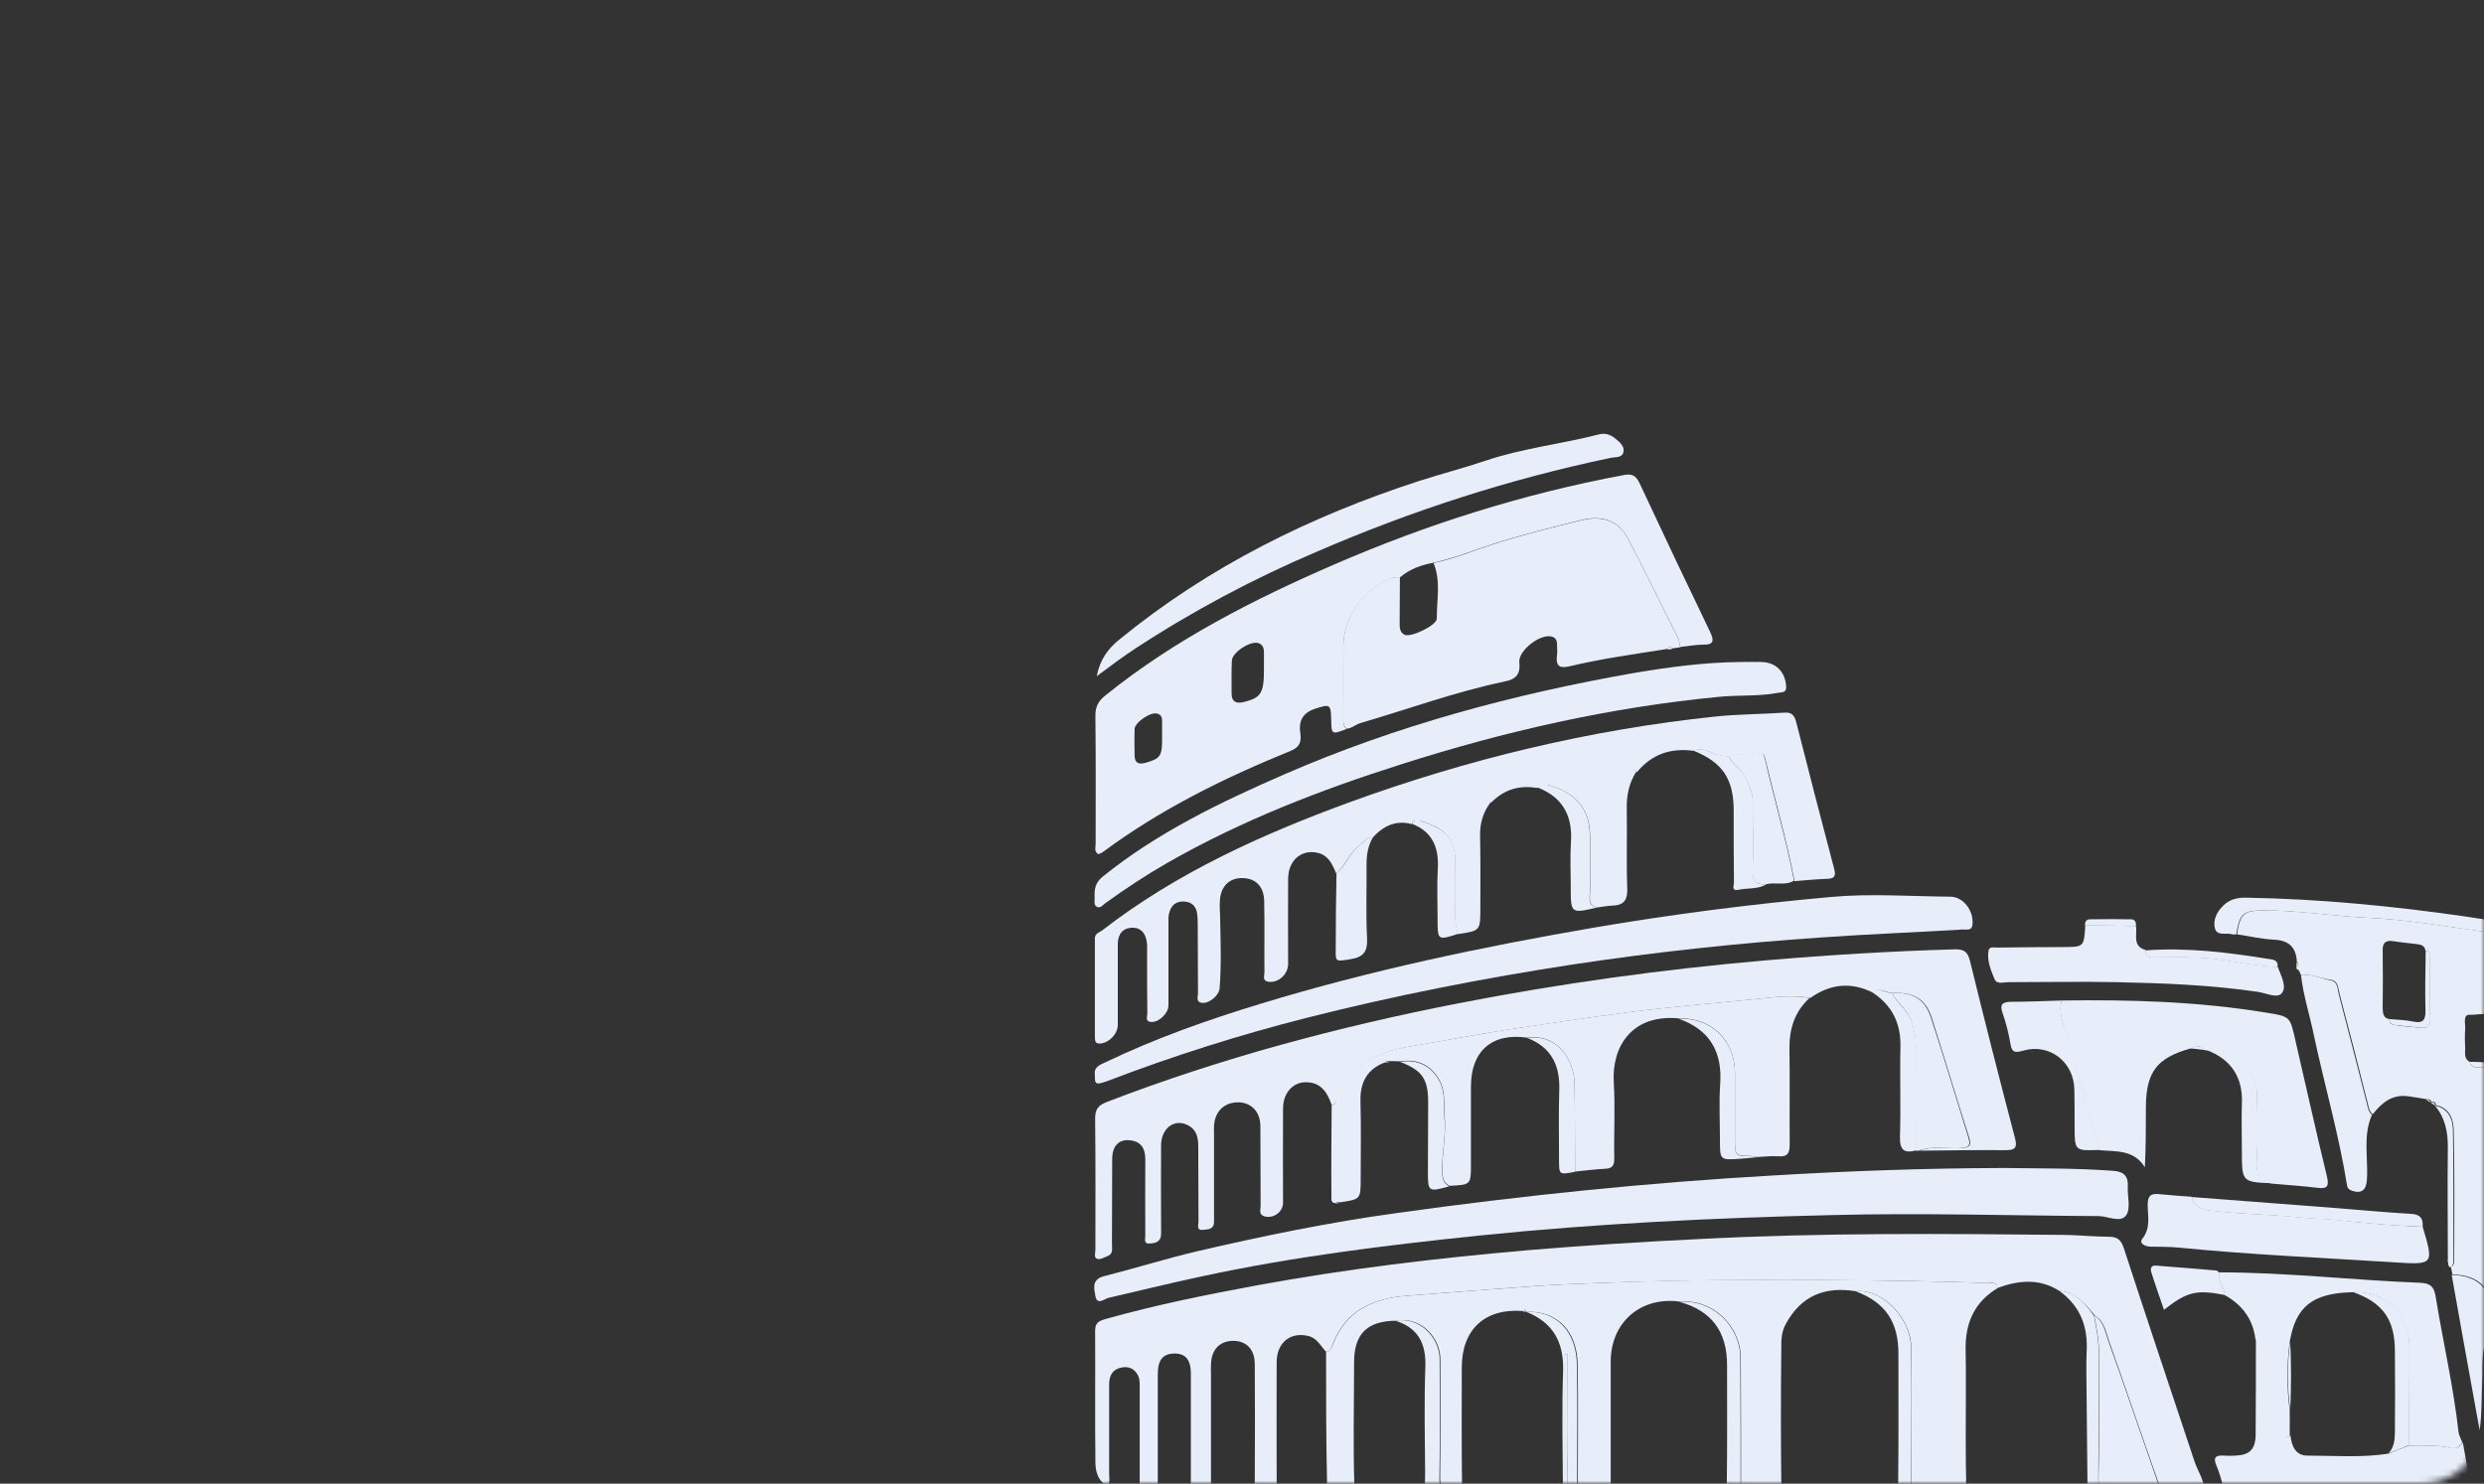 <svg width="395" height="236" viewBox="0 0 395 236" fill="none" xmlns="http://www.w3.org/2000/svg">
<rect x="0" y="0" width="395" height="236" fill="#333333" stroke="none"/>
<mask id="mask0_15_765" style="mask-type:alpha" maskUnits="userSpaceOnUse" x="0" y="0" width="395" height="236">
<rect width="395" height="236" rx="10" fill="white"/>
</mask>
<g mask="url(#mask0_15_765)">
<path d="M327.47 205.341C324.312 203.317 320.992 203.641 317.672 204.856C317.51 203.843 316.7 204.086 316.093 204.086C311.923 203.924 307.753 203.843 303.583 203.762C286.74 203.52 269.898 203.439 253.055 204.127C250.221 204.248 247.428 204.329 244.594 204.532C237.63 205.018 230.666 205.584 223.743 206.111C218.358 206.516 213.945 208.418 211.88 213.925C211.718 214.41 211.556 215.018 210.828 214.977C209.977 214.046 209.411 212.831 208.034 212.508C205.2 211.819 203.014 213.56 203.014 216.678C202.973 223.034 203.014 229.35 203.014 235.706C203.014 236.759 203.257 237.852 201.516 237.852C199.775 237.893 199.491 237.002 199.532 235.625C199.572 229.431 199.572 223.196 199.532 217.002C199.532 214.653 198.236 213.317 196.171 213.277C193.985 213.277 192.649 214.613 192.568 217.002C192.528 217.528 192.568 218.095 192.568 218.621C192.568 224.289 192.568 229.957 192.568 235.625C192.568 236.8 192.73 237.852 190.908 237.852C188.965 237.852 189.37 236.638 189.37 235.545C189.37 229.876 189.37 224.208 189.37 218.54C189.37 216.273 188.52 215.261 186.698 215.301C184.916 215.342 184.106 216.313 184.106 218.621C184.106 224.411 184.106 230.241 184.106 236.03C184.106 237.083 184.066 237.852 182.649 237.812C181.191 237.812 181.232 237.002 181.232 235.99C181.232 230.929 181.232 225.868 181.232 220.807C181.232 220.119 181.272 219.471 180.989 218.824C180.422 217.69 179.45 217.285 178.317 217.528C176.9 217.811 176.373 218.824 176.373 220.2C176.373 224.937 176.373 229.633 176.373 234.37C176.373 235.018 176.576 235.706 176.09 236.395C174.511 235.504 174.187 233.966 174.187 232.468C174.106 225.504 174.187 218.581 174.147 211.617C174.147 210.321 174.875 210.078 175.847 209.795C183.783 207.568 191.799 205.949 199.896 204.451C214.148 201.819 228.52 200.119 242.934 198.864C252.043 198.094 261.193 197.528 270.343 197.082C289.736 196.07 309.17 196.232 328.603 196.434C330.83 196.475 333.057 196.718 335.284 196.718C336.66 196.718 337.268 197.163 337.713 198.499C341.397 209.835 345.203 221.131 348.968 232.468C349.495 234.127 350.993 236.152 350.223 237.326C349.414 238.581 346.984 237.609 345.284 237.771C341.235 238.136 337.227 238.136 333.178 237.852C334.231 237.204 335.324 237.447 336.458 237.488C338.361 237.528 340.223 237.488 342.126 237.609C343.503 237.69 343.745 237.285 343.3 236.03C340.628 228.5 338.077 220.929 335.405 213.398C334.879 211.941 334.676 210.2 333.138 209.269C331.559 207.406 330.142 205.503 327.47 205.341Z" fill="#E7EEF9"/>
<path d="M365.892 155.057C365.811 154.976 365.77 154.895 365.77 154.774C365.811 154.531 365.73 154.369 365.487 154.288C365.325 154.207 365.082 154.126 365.203 153.842C365.568 153.559 365.568 153.276 365.244 152.992C365.122 150.684 363.989 149.591 361.641 149.47C359.657 149.389 357.673 148.903 355.729 148.62C356.215 145.3 356.823 144.814 360.183 144.814C365.689 144.814 371.155 145.745 376.621 145.988C382.856 146.271 389.01 147.365 395.164 148.215C400.913 149.025 406.621 150.28 412.37 151.251C414.03 151.535 415.771 152.263 417.472 151.211L417.634 151.251C417.553 151.98 417.431 152.709 417.431 153.438C417.391 157.446 417.391 161.494 417.35 165.503C414.192 165.341 414.192 165.341 414.192 168.62C414.192 168.903 414.152 169.146 414.192 169.43C414.273 170.321 413.909 171.333 415.285 171.697C416.541 172.021 417.634 172.345 418.362 170.887C418.848 169.794 418.686 168.661 418.443 167.527C418.443 167.244 418.484 166.96 418.484 166.717C418.929 166.96 419.213 167.365 419.253 167.851C419.577 171.171 417.431 173.843 416.905 176.92C416.905 177.001 416.702 177.082 416.581 177.163C416.055 177.203 415.528 177.244 415.002 177.244C414.8 177.041 414.678 177.122 414.597 177.325C412.492 178.337 411.642 180.037 411.682 182.386C411.763 187.001 411.682 191.657 411.682 196.272C411.682 201.171 411.682 201.171 416.581 201.698C417.634 202.062 417.796 202.831 417.836 203.884C417.877 207.244 417.067 210.726 419.537 213.682C420.022 214.249 419.82 215.099 419.82 215.828C419.82 223.075 419.86 230.362 419.86 237.609C418.97 238.298 418.524 238.014 418.524 236.962C418.524 235.261 418.524 233.601 418.524 231.901C418.524 226.314 418.565 220.726 418.524 215.099C418.484 212.67 417.188 210.807 415.043 210.2C413.14 209.674 411.439 210.2 410.103 211.698C409.212 212.71 408.969 213.925 408.969 215.261C409.01 222.143 409.01 229.026 408.969 235.909C408.969 236.84 409.293 238.176 407.512 237.65C407.026 237.124 406.905 236.557 406.945 235.828C407.35 228.743 407.39 221.698 406.824 214.613C406.662 212.427 405.083 210.888 403.018 210.605C402.896 210.524 402.816 210.483 402.694 210.402C402.573 210.321 402.451 210.281 402.289 210.2C400.346 209.755 398.564 210.119 396.823 211.01C396.662 210.362 396.297 209.714 396.297 209.066C396.297 204.815 394.111 202.831 389.981 202.71C389.9 202.305 389.819 201.941 389.738 201.536C390.265 201.293 390.265 200.807 390.265 200.321C390.265 193.479 390.346 186.596 390.184 179.754C390.143 177.972 389.495 176.191 387.309 175.786H387.35C387.35 175.3 387.026 175.219 386.621 175.26C386.54 174.895 386.256 174.815 385.933 174.855C384.92 174.693 383.908 174.491 382.896 174.369C380.386 174.045 378.726 175.422 377.309 177.244C376.742 176.798 376.661 176.11 376.499 175.462C375.042 169.632 373.544 163.762 372.005 157.972C371.803 157.203 371.843 156.11 370.75 155.867C369.05 155.664 367.552 154.895 365.892 155.057ZM404.597 176.313C404.556 175.624 404.071 175.746 403.625 175.746C399.293 174.531 395.852 176.555 395.771 180.564C395.649 186.556 395.771 192.548 395.73 198.54C395.73 199.633 396.135 200.119 397.269 200.119C398.726 200.119 400.224 200.281 401.682 200.362C403.099 201.171 404.678 200.605 406.176 200.766C407.471 200.928 407.957 200.24 407.917 198.945C407.876 192.71 407.917 186.434 407.876 180.199C407.836 178.458 406.297 176.717 404.597 176.313ZM392.734 168.903C393.018 170.199 394.192 169.632 394.88 169.794C397.674 170.523 398.16 169.956 397.836 167.082C397.714 166.15 397.795 165.219 397.795 164.247C397.795 163.681 397.957 162.992 397.147 162.79C396.257 160.604 394.232 161.494 392.775 161.413C391.56 161.332 392.087 162.871 392.006 163.762C391.925 164.774 391.965 165.786 392.006 166.798C392.006 167.527 391.803 168.418 392.734 168.903ZM404.88 163.6C405.69 165.057 407.148 164.814 408.322 164.612C409.455 164.409 409.091 163.195 409.091 162.385C409.131 160.766 409.131 159.146 409.091 157.567C409.091 156.96 409.415 156.15 408.362 155.948C407.633 154.328 406.054 155.057 404.84 154.733C403.787 154.45 403.423 155.057 403.423 156.069C403.463 158.053 403.463 160.077 403.423 162.061C403.463 163.073 403.949 163.478 404.88 163.6ZM379.981 162.102C379.819 162.911 380.507 162.992 380.953 163.073C382.248 163.276 383.584 163.357 384.92 163.478C386.054 163.6 386.459 163.154 386.418 162.021C386.337 158.863 386.418 155.745 386.378 152.587C386.378 152.061 386.661 151.292 385.69 151.211C385.568 150.32 384.839 150.239 384.192 150.158C382.977 149.996 381.803 149.915 380.588 149.713C379.374 149.51 378.847 149.956 378.888 151.211C378.928 154.288 378.928 157.405 378.888 160.482C378.928 161.251 379.009 161.98 379.981 162.102Z" fill="#E7EEF9"/>
<path d="M214.148 115.947C211.718 116.878 211.718 116.878 211.678 114.287C211.637 112.02 211.395 112.02 209.33 112.667C207.184 113.315 206.455 114.611 206.779 116.716C206.981 118.052 206.617 118.902 205.16 119.469C194.633 123.761 184.511 128.741 175.361 135.542C175.159 135.704 174.876 135.785 174.633 135.866C173.944 135.421 174.228 134.733 174.228 134.206C174.228 127.405 174.268 120.562 174.187 113.761C174.187 112.303 174.754 111.412 175.847 110.562C186.86 101.696 199.37 95.339 212.245 89.752C227.022 83.355 242.286 78.537 258.116 75.582C259.533 75.298 260.14 75.622 260.748 76.918C264.432 84.813 268.157 92.667 271.922 100.481C272.57 101.857 272.61 102.586 270.788 102.546C269.574 102.546 268.4 102.789 267.185 102.91C267.064 102.465 267.064 101.938 266.861 101.534C264.23 96.23 261.638 90.926 258.885 85.663C257.387 82.829 254.837 81.898 251.517 82.707C246.78 83.881 242.002 85.055 237.346 86.553C234.229 87.566 231.192 88.821 227.954 89.509C225.97 89.873 224.148 90.521 222.609 91.857C222.204 91.898 221.759 91.817 221.395 91.938C217.184 93.355 213.662 98.133 213.621 102.586C213.581 106.352 213.621 110.117 213.621 113.923C213.621 114.611 213.459 115.421 214.148 115.947ZM200.989 106.554C200.989 105.623 200.989 104.692 200.989 103.76C200.989 103.113 200.827 102.546 200.139 102.303C198.884 101.857 195.929 103.76 195.888 105.096C195.807 106.837 195.848 108.578 195.848 110.319C195.848 111.574 196.495 111.939 197.67 111.696C200.504 111.007 200.989 110.319 200.989 106.554ZM184.795 117.04C184.795 116.23 184.795 115.421 184.795 114.611C184.795 114.084 184.592 113.68 184.066 113.518C183.054 113.153 180.503 114.854 180.422 115.947C180.382 117.364 180.382 118.781 180.422 120.157C180.422 121.332 181.029 121.655 182.163 121.332C184.592 120.643 184.835 120.279 184.795 117.04Z" fill="#E7EEF9"/>
<path d="M211.759 175.786C211.111 173.802 210.059 172.183 207.751 172.142C205.605 172.102 204.026 173.843 204.026 176.313C203.986 181.292 204.026 186.313 204.026 191.293C204.026 192.791 202.488 193.884 201.07 193.479C200.099 193.195 200.463 192.386 200.463 191.819C200.423 187.568 200.463 183.317 200.423 179.066C200.382 176.758 198.884 175.3 196.779 175.341C194.633 175.381 193.176 176.839 193.054 179.066C193.014 179.47 193.054 179.875 193.054 180.28C193.054 184.531 193.054 188.782 193.054 193.034C193.054 193.519 193.054 193.965 193.054 194.451C192.973 195.625 192.001 195.544 191.273 195.625C190.22 195.746 190.584 194.815 190.584 194.329C190.544 190.361 190.584 186.353 190.544 182.386C190.544 181.049 190.341 179.794 189.046 179.066C186.9 177.811 184.673 179.349 184.633 182.143C184.592 186.475 184.633 190.766 184.633 195.098C184.633 195.625 184.673 196.191 184.592 196.718C184.349 197.73 183.378 197.77 182.649 197.811C181.88 197.811 182.123 197.001 182.123 196.556C182.082 192.507 182.123 188.459 182.123 184.41C182.123 182.709 181.475 181.535 179.613 181.373C177.912 181.211 176.859 182.305 176.859 184.329C176.819 188.863 176.859 193.357 176.819 197.892C176.819 198.58 177.062 199.43 176.131 199.795C175.604 199.997 174.957 200.402 174.471 200.24C173.904 200.078 174.187 199.309 174.187 198.783C174.187 191.819 174.228 184.896 174.147 177.932C174.147 176.434 174.633 175.827 175.969 175.3C194.147 168.296 212.852 163.316 231.921 159.592C248.116 156.434 264.473 154.166 280.91 152.749C290.829 151.899 300.789 151.292 310.789 151.008C312.247 150.968 312.895 151.332 313.259 152.83C315.567 162.264 317.956 171.657 320.425 181.049C320.79 182.507 320.506 182.952 318.968 182.952C314.393 182.912 309.818 182.993 305.243 183.033C307.389 182.224 309.615 182.75 311.802 182.628C313.016 182.547 313.583 182.345 313.138 180.968C311.113 174.612 309.21 168.256 307.186 161.899C306.214 158.903 304.312 157.81 300.992 157.932C299.979 158.053 298.927 156.879 297.915 157.932C294.392 156.15 291.072 156.474 287.874 158.741C285.161 158.255 282.449 158.579 279.777 158.863C272.772 159.592 265.768 160.118 258.764 161.049C252.367 161.899 246.011 162.83 239.654 163.802C234.553 164.571 229.492 165.584 224.391 166.434C219.047 167.324 214.634 169.47 212.69 174.976C212.447 175.341 212.245 175.705 211.759 175.786Z" fill="#E7EEF9"/>
<path d="M210.868 214.977C211.597 214.977 211.718 214.37 211.921 213.925C213.986 208.459 218.358 206.516 223.783 206.111C230.747 205.584 237.711 205.018 244.634 204.532C247.428 204.329 250.262 204.248 253.096 204.127C269.938 203.398 286.781 203.479 303.623 203.762C307.793 203.843 311.963 203.924 316.134 204.086C316.781 204.127 317.551 203.884 317.713 204.856C313.988 207.082 312.49 210.402 312.571 214.694C312.692 221.577 312.49 228.459 312.652 235.342C312.692 237.488 311.963 238.055 310.02 237.893C307.996 237.731 305.971 237.771 303.947 237.731C303.907 229.917 303.826 222.103 303.907 214.289C303.947 209.997 299.615 204.977 295.08 205.382C290.182 204.613 286.416 206.07 283.947 210.645C283.218 212.022 283.258 213.317 283.258 214.653C283.177 221.698 283.177 228.783 283.258 235.828C283.258 237.366 282.934 238.055 281.275 237.893C279.817 237.731 278.319 237.852 276.861 237.812C276.861 230.565 276.861 223.318 276.821 216.03C276.78 210.767 272.246 206.597 267.145 207.042C260.91 206.192 256.132 210.321 256.132 216.597C256.132 223.075 256.132 229.512 256.132 235.99C256.132 236.84 256.497 238.095 254.837 237.771C254.594 237.731 254.31 237.69 254.027 237.69C250.909 237.65 250.909 237.65 250.909 234.573C250.909 228.702 250.99 222.832 250.869 216.961C250.788 212.062 247.913 208.499 242.812 208.661L242.731 208.702C242.65 208.58 242.529 208.418 242.448 208.297C242.367 208.378 242.286 208.459 242.205 208.54C236.132 208.054 232.448 211.455 232.448 217.528C232.448 223.722 232.407 229.917 232.488 236.111C232.488 237.569 232.002 238.095 230.585 237.771C229.411 237.245 229.006 236.435 229.006 235.059C229.087 228.743 229.087 222.467 229.047 216.151C229.006 212.791 225.97 209.35 222.002 210.078C217.387 210.119 215.322 212.184 215.322 216.718C215.322 223.196 215.16 229.674 215.362 236.111C215.443 238.986 213.257 237.771 212.204 238.136C210.909 238.581 211.03 237.083 211.03 236.192C210.868 229.148 210.868 222.062 210.868 214.977Z" fill="#E7EEF9"/>
<path d="M224.512 131.089C221.961 130.401 219.978 131.372 218.277 133.235C217.346 133.154 216.901 133.923 216.253 134.409C214.593 135.583 214.026 137.648 212.488 138.943C211.88 137.567 211.354 136.19 209.734 135.704C207.103 134.976 204.876 136.717 204.836 139.753C204.795 144.288 204.836 148.782 204.836 153.316C204.836 155.016 203.216 156.434 201.637 156.15C200.706 155.988 201.07 155.178 201.07 154.693C201.03 150.927 201.111 147.122 201.03 143.356C200.989 141.008 199.694 139.713 197.588 139.672C195.524 139.632 194.147 140.927 193.985 143.194C193.904 144.207 194.026 145.219 194.026 146.231C194.107 149.875 194.228 153.518 193.945 157.162C193.864 158.377 192.204 159.713 191.07 159.511C190.139 159.349 190.503 158.539 190.503 158.013C190.463 154.49 190.503 151.008 190.463 147.486C190.463 146.798 190.463 146.15 190.382 145.462C190.26 144.247 189.613 143.478 188.317 143.397C186.94 143.316 186.171 144.085 185.888 145.34C185.766 145.907 185.807 146.555 185.807 147.162C185.807 151.413 185.807 155.664 185.807 159.915C185.807 161.251 184.147 162.749 182.932 162.547C182.082 162.426 182.446 161.697 182.446 161.251C182.406 158.013 182.406 154.774 182.406 151.535C182.406 151.008 182.446 150.441 182.365 149.915C182.204 148.539 181.515 147.567 180.058 147.567C178.519 147.607 177.79 148.579 177.75 150.077C177.75 152.709 177.75 155.34 177.75 157.972C177.75 159.672 177.75 161.332 177.75 163.033C177.75 164.49 176.292 165.948 174.875 165.988C174.187 166.029 174.106 165.543 174.106 165.057C174.106 159.794 174.106 154.531 174.106 149.267C174.106 148.498 174.754 148.336 175.24 148.012C187.062 138.862 200.504 132.789 214.39 127.688C233.338 120.765 252.812 116.068 272.894 113.963C276.497 113.599 280.181 113.599 283.785 113.356C284.878 113.275 285.323 113.761 285.607 114.773C287.59 122.587 289.615 130.441 291.68 138.255C291.963 139.308 291.72 139.753 290.586 139.793C288.845 139.834 287.105 140.036 285.364 140.158C284.109 133.599 282.246 127.202 280.708 120.724C280.546 120.036 280.343 119.55 279.372 119.793C277.955 120.117 276.416 119.874 275.04 120.4C274.189 120.279 273.38 120.238 272.529 119.874C271.598 119.469 270.465 118.902 269.29 119.429C265.687 118.943 262.651 119.955 260.302 122.83C259.655 122.06 258.845 122.384 258.076 122.506C254.027 123.275 249.978 124.085 245.93 124.894C245.363 124.854 244.917 125.056 244.432 125.34C241.598 124.854 239.168 125.583 237.144 127.647C236.942 127.526 236.658 127.283 236.496 127.324C232.852 128.214 229.209 129.145 225.727 130.603C225.16 130.441 224.674 130.482 224.512 131.089Z" fill="#E7EEF9"/>
<path d="M227.954 89.549C231.193 88.902 234.229 87.606 237.347 86.594C242.002 85.096 246.739 83.922 251.517 82.748C254.837 81.938 257.428 82.869 258.885 85.703C261.639 90.926 264.23 96.27 266.861 101.574C267.064 101.979 267.064 102.465 267.185 102.951C266.821 103.032 266.456 103.072 266.052 103.113C265.687 102.87 265.363 102.87 265.08 103.234C259.898 104.044 254.675 104.773 249.573 105.987C247.873 106.392 247.387 105.825 247.59 104.246C247.671 103.639 247.59 103.032 247.59 102.424C247.59 101.817 247.306 101.372 246.699 101.25C244.877 100.805 241.436 103.477 241.598 105.339C241.8 107.283 241.071 108.052 239.209 108.416C231.435 110.036 223.945 112.789 216.334 115.016C215.605 115.218 214.957 115.866 214.148 115.906C213.459 115.34 213.621 114.57 213.621 113.842C213.621 110.076 213.621 106.311 213.621 102.505C213.662 98.052 217.184 93.274 221.395 91.898C221.759 91.776 222.204 91.857 222.609 91.817C222.609 94.246 222.569 96.635 222.569 99.064C222.569 99.833 222.569 100.562 223.338 100.967C224.31 101.453 228.52 99.469 228.48 98.376C228.439 95.501 229.168 92.465 227.954 89.549Z" fill="#E7EEF9"/>
<path d="M318.684 185.786C323.624 185.867 329.818 185.786 336.012 186.232C337.753 186.353 338.442 187.082 338.361 188.742C338.28 190.28 338.847 192.224 338.118 193.276C337.268 194.572 335.243 193.479 333.786 193.438C319.615 193.357 305.445 192.912 291.315 193.276C272.651 193.722 253.986 194.612 235.403 196.515C220.544 198.054 205.686 199.876 191.07 203.034C186.131 204.086 181.232 205.301 176.292 206.435C175.604 206.597 174.471 207.69 174.187 206.151C173.985 204.977 173.539 203.52 175.564 202.993C180.544 201.738 185.402 200.2 190.382 199.026C200.868 196.596 211.435 194.41 222.123 192.953C242.083 190.159 262.124 188.094 282.246 186.96C293.947 186.272 305.688 185.827 318.684 185.786Z" fill="#E7EEF9"/>
<path d="M211.759 175.786C212.245 175.746 212.447 175.381 212.569 174.976C214.512 169.47 218.925 167.324 224.269 166.434C229.371 165.584 234.431 164.612 239.533 163.802C245.889 162.83 252.246 161.899 258.643 161.049C265.647 160.118 272.651 159.592 279.655 158.863C282.327 158.579 285.04 158.255 287.752 158.741C285.364 160.928 284.514 163.681 284.554 166.879C284.635 171.94 284.554 176.96 284.594 182.021C284.594 183.357 284.311 184.045 282.813 183.924C281.679 183.843 280.546 184.005 279.412 184.045C279.088 184.005 278.764 183.924 278.44 183.884C275.89 183.843 275.89 183.843 275.89 181.171C275.89 177.649 275.89 174.167 275.89 170.644C275.849 165.381 272.125 161.818 266.861 161.98C259.412 161.332 256.294 166.555 256.618 172.142C256.861 176.151 256.618 180.24 256.699 184.248C256.699 185.301 256.456 185.867 255.282 185.908C253.663 185.989 252.084 186.191 250.464 186.353C250.424 181.697 250.464 177.082 250.383 172.426C250.343 168.62 247.671 164.369 242.853 165.057C237.266 164.247 233.905 167.163 233.905 172.831C233.905 176.96 233.905 181.049 233.905 185.179C233.905 188.459 233.905 188.459 230.504 188.62C229.654 188.175 229.411 187.527 229.371 186.556C229.249 183.6 229.978 180.685 229.735 177.73C229.573 175.746 229.897 173.64 228.925 171.859C227.63 169.47 225.484 168.377 222.69 168.822C222.204 168.822 221.719 168.782 221.233 168.782C220.909 168.741 220.545 168.701 220.261 168.984C217.427 170.037 216.293 172.102 216.334 175.098C216.455 179.187 216.374 183.317 216.374 187.406C216.374 190.766 216.374 190.766 213.054 191.252C212.812 191.09 212.609 191.171 212.447 191.374C211.597 191.414 211.718 190.766 211.718 190.24C211.678 185.462 211.718 180.604 211.759 175.786Z" fill="#E7EEF9"/>
<path d="M174.106 170.968C173.904 169.713 174.957 169.349 175.847 168.944C183.783 165.138 192.042 162.223 200.423 159.672C217.791 154.369 235.525 150.644 253.379 147.567C265.93 145.421 278.562 143.802 291.275 142.668C297.51 142.101 303.826 142.587 310.101 142.628C312.206 142.628 313.866 144.854 313.664 147C313.583 148.134 312.733 147.81 312.166 147.85C304.716 148.296 297.226 148.579 289.777 149.105C276.538 149.996 263.339 151.413 250.221 153.397C235.889 155.583 221.678 158.377 207.629 161.94C196.981 164.652 186.495 167.972 176.252 171.899C174.228 172.628 174.066 172.547 174.106 170.968Z" fill="#E7EEF9"/>
<path d="M327.834 159.146C338.766 158.984 349.657 159.308 360.467 161.09C364.191 161.697 364.151 161.697 365.001 165.462C366.661 172.669 368.28 179.916 370.021 187.122C370.345 188.539 370.224 189.147 368.604 188.944C366.256 188.661 363.908 188.499 361.56 188.297C359.049 188.094 358.726 186.556 358.847 184.369C359.009 180.928 358.928 177.487 358.888 174.086C358.847 169.916 355.001 166.596 350.79 167.082H350.709C349.98 166.11 349.13 166.474 348.24 166.798C342.976 168.296 341.276 170.523 341.235 176.029C341.235 179.187 341.235 182.305 341.073 185.665C339.292 182.831 336.498 183.195 333.867 182.952C332.247 177.203 330.506 171.495 328.968 165.745C328.442 163.559 327.186 161.535 327.834 159.146Z" fill="#E7EEF9"/>
<path d="M276.902 105.299C277.995 105.299 279.048 105.258 280.141 105.299C282.449 105.38 283.866 106.878 284.028 109.145C284.108 110.238 283.42 110.076 282.772 110.198C279.655 110.805 276.457 110.522 273.299 110.846C256.051 112.505 239.29 116.311 222.812 121.574C209.937 125.664 197.386 130.522 185.645 137.243C182.244 139.186 179.005 141.332 175.807 143.64C175.402 143.923 174.997 144.53 174.43 144.247C173.863 143.964 174.106 143.275 174.066 142.749C174.025 141.494 174.106 140.441 175.361 139.429C184.106 132.384 194.066 127.607 204.269 123.153C222.042 115.421 240.585 110.441 259.655 107.08C265.363 106.109 271.112 105.339 276.902 105.299Z" fill="#E7EEF9"/>
<path d="M174.39 107.566C174.916 104.934 176.171 103.194 178.033 101.696C192.204 90.116 208.317 82.141 225.646 76.513C229.168 75.379 232.771 74.448 236.253 73.274C242.124 71.29 248.278 70.642 254.229 69.104C255.282 68.82 256.092 69.144 256.861 69.751C257.549 70.318 258.359 70.966 258.157 71.897C257.954 72.869 256.861 72.667 256.132 72.829C240.059 76.189 224.512 81.209 209.451 87.728C199.289 92.06 189.613 97.201 180.422 103.234C178.438 104.53 176.535 105.987 174.39 107.566Z" fill="#E7EEF9"/>
<path d="M358.644 212.953C358.24 209.754 356.499 207.528 353.746 205.989C353.746 204.734 352.571 203.722 352.895 202.386C363.584 202.386 374.232 203.641 384.88 204.046C386.499 204.127 387.066 204.694 387.309 206.232C388.483 213.439 390.143 220.524 390.953 227.812C391.034 228.378 391.358 228.905 391.56 229.472C391.115 230.16 390.467 230.565 389.657 230.322C387.471 229.714 385.244 230.2 383.017 229.917C383.058 224.573 383.139 219.269 383.098 213.925C383.058 208.864 379.131 205.26 374.07 205.544C367.714 205.706 365.082 207.811 364.11 213.398C363.624 217.042 363.624 220.686 364.11 224.37C364.11 225.706 364.11 227.042 364.11 228.378C363.827 228.54 363.462 228.702 363.3 228.257C361.762 223.52 358.28 219.35 358.887 213.925C358.968 213.601 358.766 213.277 358.644 212.953Z" fill="#E7EEF9"/>
<path d="M383.099 229.917C385.285 230.2 387.552 229.714 389.738 230.322C390.548 230.524 391.155 230.119 391.641 229.471C392.046 231.658 392.37 233.844 392.896 235.99C393.261 237.528 392.694 237.812 391.317 237.812C379.414 237.771 367.471 237.771 355.568 237.812C354.475 237.812 353.786 237.528 353.503 236.395C353.219 235.302 352.896 234.168 352.45 233.115C351.843 231.739 352.45 231.455 353.665 231.536C354.272 231.577 354.879 231.577 355.487 231.536C357.713 231.455 358.645 230.524 358.685 228.297C358.726 223.196 358.726 218.054 358.726 212.953C358.847 213.277 359.049 213.56 359.009 213.884C358.402 219.309 361.924 223.439 363.422 228.216C363.584 228.702 363.908 228.5 364.232 228.338C364.394 229.998 365.042 231.536 366.904 231.536C371.236 231.536 375.568 231.901 379.86 231.212C380.912 230.767 382.005 230.322 383.099 229.917Z" fill="#E7EEF9"/>
<path d="M385.244 195.139C387.026 201.05 387.026 201.212 380.993 200.807C369.535 200.078 358.037 199.592 346.58 198.459C345.041 198.297 343.503 198.337 341.924 198.297C341.073 198.256 340.102 197.77 340.668 197.042C342.045 195.301 341.519 193.438 341.519 191.616C341.519 190.078 342.166 189.795 343.462 189.957C345.122 190.118 346.822 190.24 348.482 190.361C349.09 192.548 351.155 192.507 352.733 192.669C356.944 193.155 361.195 193.155 365.365 193.6C367.43 193.843 369.535 193.803 371.6 194.046C376.135 194.572 380.669 194.936 385.244 195.139Z" fill="#E7EEF9"/>
<path d="M339.656 147.284C339.899 148.66 339.009 150.522 341.235 151.13C341.073 152.466 342.005 152.263 342.814 152.263C346.458 152.304 350.061 152.101 353.665 152.709C356.499 153.195 359.333 153.64 362.207 153.802C362.693 155.178 363.705 156.879 362.855 157.972C362.167 158.863 360.345 157.972 359.049 157.77C351.64 156.676 344.191 156.393 336.701 156.231C330.911 156.11 325.122 156.231 319.332 156.231C318.563 156.231 317.51 156.636 317.146 155.705C316.579 154.288 315.931 152.79 316.215 151.211C316.336 150.442 317.227 150.765 317.794 150.725C321.154 150.684 324.514 150.644 327.915 150.644C331.397 150.644 331.397 150.644 331.599 147.162C334.272 147.243 336.944 147.243 339.656 147.284Z" fill="#E7EEF9"/>
<path d="M365.892 155.057C367.552 154.895 369.05 155.624 370.629 155.948C371.762 156.15 371.681 157.243 371.884 158.053C373.422 163.883 374.88 169.713 376.378 175.543C376.54 176.191 376.621 176.879 377.187 177.325C375.689 180.685 376.621 184.248 376.378 187.689C376.256 189.349 375.487 189.916 373.948 189.39C373.544 189.228 373.26 188.985 373.22 188.539C371.924 180.442 369.616 172.547 367.916 164.531C367.268 161.373 366.256 158.296 365.892 155.057Z" fill="#E7EEF9"/>
<path d="M245.849 124.773C249.897 123.963 253.946 123.153 257.995 122.384C258.764 122.222 259.574 121.939 260.221 122.708C259.047 124.53 258.642 126.514 258.683 128.66C258.764 132.911 258.602 137.162 258.764 141.372C258.804 143.154 258.238 143.964 256.497 144.045C255.687 144.085 254.877 144.207 254.108 144.328C253.096 144.247 252.772 143.68 252.812 142.709C252.893 141.251 252.853 139.753 252.853 138.255C252.853 136.514 252.853 134.773 252.853 133.032C252.853 128.295 250.181 125.866 245.849 124.773Z" fill="#E7EEF9"/>
<path d="M417.35 151.211C415.65 152.304 413.909 151.535 412.249 151.251C406.5 150.28 400.832 149.024 395.042 148.215C388.888 147.365 382.734 146.271 376.499 145.988C370.993 145.745 365.568 144.814 360.062 144.814C356.701 144.814 356.134 145.3 355.608 148.62C355.406 148.62 355.163 148.701 355.001 148.62C354.069 148.296 352.531 148.984 352.207 147.648C351.883 146.312 352.531 145.016 353.584 144.004C354.636 142.992 355.891 142.749 357.308 142.79C368.969 142.992 380.548 144.126 392.086 145.786C399.941 146.919 407.714 148.539 415.407 150.482C416.136 150.725 416.743 151.008 417.35 151.211Z" fill="#E7EEF9"/>
<path d="M300.87 157.932C304.19 157.81 306.093 158.903 307.065 161.899C309.129 168.215 311.032 174.612 313.016 180.969C313.461 182.345 312.895 182.547 311.68 182.628C309.494 182.75 307.267 182.224 305.121 183.033C304.959 183.033 304.797 183.033 304.635 183.033C304.635 177.406 304.595 171.738 304.635 166.11C304.635 165.017 304.352 164.005 304.109 162.952C303.664 160.847 301.761 159.753 300.87 157.932Z" fill="#E7EEF9"/>
<path d="M327.834 159.146C327.227 161.535 328.482 163.559 329.049 165.705C330.587 171.454 332.288 177.203 333.948 182.912C329.899 183.074 329.899 183.074 329.899 179.147C329.899 177.203 329.899 175.219 329.858 173.276C329.777 168.903 325.891 165.907 321.721 167.122C320.466 167.486 319.899 167.446 319.696 166.029C319.413 164.369 319.008 162.749 318.441 161.13C317.955 159.713 318.441 159.389 319.777 159.349C322.449 159.349 325.122 159.227 327.834 159.146Z" fill="#E7EEF9"/>
<path d="M225.686 130.482C229.168 128.984 232.812 128.093 236.456 127.202C236.618 127.162 236.901 127.405 237.104 127.526C235.808 129.186 235.282 131.048 235.363 133.154C235.444 136.919 235.403 140.684 235.403 144.449C235.403 148.053 235.403 148.053 231.84 148.579C231.597 147.729 231.395 146.919 231.395 146.028C231.435 142.992 231.395 139.955 231.395 136.919C231.395 136.109 231.314 135.34 231.031 134.571C230.14 131.939 227.873 131.251 225.686 130.482Z" fill="#E7EEF9"/>
<path d="M274.958 120.319C276.376 119.793 277.874 120.036 279.291 119.712C280.303 119.469 280.465 119.955 280.627 120.643C282.125 127.121 284.028 133.518 285.283 140.077C283.906 140.927 282.327 140.279 280.87 140.644C279.129 140.765 278.602 140.036 278.683 138.296C278.845 134.814 278.683 131.332 278.724 127.809C278.764 126.028 278.035 124.53 277.185 123.113C276.618 122.06 275.404 121.494 274.958 120.319Z" fill="#E7EEF9"/>
<path d="M212.528 138.903C214.067 137.648 214.633 135.542 216.293 134.368C216.941 133.923 217.346 133.113 218.318 133.194C217.548 134.49 217.306 135.947 217.306 137.445C217.346 141.332 217.184 145.259 217.386 149.146C217.508 151.332 216.86 152.263 214.674 152.587C212.366 152.952 212.366 153.073 212.407 150.765C212.407 146.838 212.447 142.87 212.528 138.903Z" fill="#E7EEF9"/>
<path d="M389.86 202.791C393.99 202.912 396.176 204.896 396.176 209.147C396.176 209.795 396.5 210.443 396.702 211.091C394.273 213.601 394.88 216.84 394.718 219.836C394.597 222.386 394.678 224.937 394.313 227.528C392.815 219.269 391.317 211.05 389.86 202.791Z" fill="#E7EEF9"/>
<path d="M385.244 195.139C380.669 194.977 376.135 194.572 371.6 194.086C369.536 193.843 367.471 193.884 365.365 193.641C361.155 193.195 356.904 193.155 352.734 192.71C351.155 192.548 349.09 192.588 348.482 190.402C355.932 190.969 363.382 191.536 370.791 192.102C374.961 192.426 379.09 192.831 383.26 193.074C384.759 193.114 385.366 193.722 385.244 195.139Z" fill="#E7EEF9"/>
<path d="M274.959 120.319C275.404 121.494 276.619 122.06 277.226 123.113C278.076 124.53 278.764 126.069 278.764 127.809C278.724 131.291 278.845 134.814 278.724 138.295C278.643 140.036 279.169 140.806 280.91 140.644C279.534 141.494 277.955 141.211 276.457 141.534C275.283 141.777 275.728 140.846 275.728 140.441C275.687 136.595 275.687 132.749 275.687 128.943C275.687 123.882 273.906 121.251 269.25 119.388C270.424 118.862 271.558 119.429 272.489 119.834C273.299 120.157 274.108 120.198 274.959 120.319Z" fill="#E7EEF9"/>
<path d="M221.881 210.078C225.808 209.39 228.885 212.791 228.925 216.151C228.966 222.467 229.006 228.743 228.885 235.059C228.844 236.435 229.29 237.245 230.464 237.771C225.767 238.055 226.658 238.257 226.618 234.127C226.577 228.54 226.456 222.994 226.658 217.406C226.78 213.722 225.524 211.212 221.881 210.078Z" fill="#E7EEF9"/>
<path d="M327.47 205.341C330.142 205.463 331.559 207.366 332.976 209.269C333.381 211.374 333.786 213.439 333.745 215.625C333.624 222.022 333.786 228.419 333.664 234.856C333.624 237.002 334.271 237.812 336.336 237.569C335.243 237.528 334.11 237.285 333.057 237.933C332.773 237.933 332.49 237.933 332.207 237.893L332.126 237.771L331.964 237.852C331.923 232.468 331.842 227.083 331.802 221.698C331.802 219.552 331.721 217.366 331.802 215.22C332.085 211.091 330.83 207.771 327.47 205.341Z" fill="#E7EEF9"/>
<path d="M295.04 205.382C299.575 204.977 303.907 209.997 303.866 214.289C303.785 222.103 303.907 229.917 303.907 237.731C302.328 238.176 301.801 237.609 301.842 235.909C301.923 229.067 301.882 222.184 301.882 215.342C301.882 210.2 299.777 207.163 295.04 205.382Z" fill="#E7EEF9"/>
<path d="M245.849 124.773C250.14 125.866 252.853 128.295 252.812 133.032C252.812 134.773 252.812 136.514 252.812 138.255C252.812 139.753 252.853 141.211 252.772 142.709C252.731 143.68 253.055 144.247 254.067 144.328C249.776 145.34 249.776 145.34 249.776 141.049C249.776 138.619 249.654 136.231 249.816 133.801C250.059 129.591 248.359 126.716 244.391 125.218C244.836 124.935 245.322 124.732 245.849 124.773Z" fill="#E7EEF9"/>
<path d="M267.064 207.082C272.206 206.637 276.74 210.807 276.74 216.07C276.781 223.318 276.781 230.565 276.781 237.852C275.08 238.338 274.554 237.65 274.594 235.949C274.675 229.674 274.635 223.399 274.635 217.123C274.635 211.779 272.125 208.459 267.064 207.082Z" fill="#E7EEF9"/>
<path d="M242.691 208.661C247.792 208.499 250.667 212.103 250.748 216.961C250.869 222.832 250.788 228.702 250.788 234.573C250.788 237.609 250.788 237.609 253.905 237.69C254.189 237.69 254.432 237.771 254.715 237.771C253.015 237.933 251.314 238.055 249.573 237.771C250.059 236.84 249.209 236.152 249.209 235.221C249.371 229.917 249.29 224.573 249.29 219.269C249.29 218.014 249.29 216.718 249.29 215.463C249.128 215.463 249.007 215.463 248.845 215.463C248.845 222.872 248.845 230.241 248.845 237.65C248.197 237.124 248.521 236.395 248.521 235.787C248.48 229.876 248.359 223.925 248.561 218.014C248.683 213.439 246.942 210.362 242.691 208.661Z" fill="#E7EEF9"/>
<path d="M300.87 157.932C301.72 159.753 303.623 160.847 304.149 162.911C304.392 163.964 304.676 164.976 304.676 166.069C304.635 171.697 304.676 177.365 304.676 182.993C302.813 183.479 302.085 182.952 302.125 180.847C302.287 176.11 302.085 171.333 302.206 166.555C302.287 162.79 300.91 159.956 297.793 157.891C298.846 156.879 299.858 158.053 300.87 157.932Z" fill="#E7EEF9"/>
<path d="M266.861 162.021C272.125 161.859 275.849 165.422 275.89 170.685C275.93 174.207 275.89 177.689 275.89 181.211C275.89 183.884 275.89 183.884 278.441 183.924C278.764 183.924 279.088 184.005 279.412 184.086C278.481 184.167 277.55 184.248 276.619 184.329C273.501 184.531 273.501 184.531 273.501 181.292C273.501 178.337 273.339 175.341 273.542 172.426C273.906 167.203 271.801 163.721 266.861 162.021Z" fill="#E7EEF9"/>
<path d="M350.831 167.001C355.041 166.515 358.887 169.835 358.928 174.005C358.968 177.446 359.09 180.887 358.887 184.288C358.766 186.475 359.09 188.013 361.6 188.216C356.499 188.054 356.499 188.054 356.499 183.074C356.499 180.604 356.418 178.094 356.499 175.624C356.701 171.414 354.839 168.499 350.831 167.001Z" fill="#E7EEF9"/>
<path d="M222.65 168.903C225.443 168.458 227.589 169.551 228.885 171.94C229.856 173.721 229.532 175.867 229.694 177.81C229.978 180.726 229.209 183.681 229.33 186.637C229.37 187.608 229.613 188.256 230.464 188.701C227.103 189.633 227.063 189.592 227.063 186.272C227.063 182.709 227.103 179.147 227.103 175.624C227.144 171.657 226.253 170.32 222.65 168.903Z" fill="#E7EEF9"/>
<path d="M225.686 130.482C227.873 131.291 230.14 131.939 231.071 134.53C231.354 135.34 231.435 136.109 231.435 136.878C231.435 139.915 231.476 142.951 231.435 145.988C231.435 146.879 231.638 147.729 231.881 148.539C228.601 149.591 228.601 149.591 228.601 146.15C228.601 143.478 228.48 140.765 228.642 138.093C228.804 134.814 227.792 132.303 224.553 131.048C224.674 130.482 225.16 130.441 225.686 130.482Z" fill="#E7EEF9"/>
<path d="M242.853 165.098C247.711 164.409 250.343 168.661 250.383 172.466C250.464 177.122 250.424 181.738 250.464 186.394C247.913 186.88 247.913 186.88 247.913 184.491C247.913 180.726 247.832 176.92 247.954 173.155C248.035 169.268 246.537 166.515 242.853 165.098Z" fill="#E7EEF9"/>
<path d="M352.936 202.386C352.612 203.722 353.746 204.734 353.786 205.989C349.252 205.099 347.794 205.463 344.11 208.337C343.422 206.313 342.733 204.41 342.126 202.467C341.681 201.05 342.814 201.293 343.543 201.374C346.539 201.576 349.535 201.86 352.531 202.102C352.653 202.224 352.815 202.345 352.936 202.467V202.386Z" fill="#E7EEF9"/>
<path d="M362.167 153.842C359.292 153.68 356.458 153.235 353.624 152.749C350.021 152.142 346.377 152.304 342.774 152.304C341.964 152.304 341.033 152.466 341.195 151.17C347.794 150.684 354.312 151.494 360.831 152.547C361.641 152.628 362.329 152.83 362.167 153.842Z" fill="#E7EEF9"/>
<path d="M387.188 175.867C389.374 176.312 390.062 178.053 390.062 179.835C390.184 186.677 390.103 193.56 390.143 200.402C390.143 200.888 390.103 201.333 389.617 201.617C389.293 201.374 389.293 201.05 389.293 200.726C389.334 200.645 389.334 200.524 389.253 200.443C389.253 194.451 389.172 188.418 389.253 182.426C389.253 179.997 388.807 177.77 387.188 175.867Z" fill="#E7EEF9"/>
<path d="M248.845 237.65C248.845 230.241 248.845 222.872 248.845 215.463C249.007 215.463 249.128 215.463 249.29 215.463C249.29 216.718 249.29 218.014 249.29 219.269C249.29 224.573 249.371 229.917 249.209 235.221C249.169 236.152 250.059 236.84 249.573 237.771C249.331 237.731 249.088 237.69 248.845 237.65Z" fill="#E7EEF9"/>
<path d="M339.656 147.284C336.944 147.243 334.272 147.243 331.559 147.203C331.519 146.636 331.761 146.231 332.328 146.231C334.555 146.19 336.741 146.19 338.968 146.231C339.535 146.271 339.697 146.757 339.656 147.284Z" fill="#E7EEF9"/>
<path d="M348.24 166.758C349.09 166.434 349.98 166.069 350.709 167.041C349.899 166.92 349.09 166.839 348.24 166.758Z" fill="#E7EEF9"/>
<path d="M220.22 169.065C220.504 168.782 220.868 168.863 221.192 168.863C220.868 168.944 220.544 168.984 220.22 169.065Z" fill="#E7EEF9"/>
<path d="M365.203 153.033C365.527 153.316 365.568 153.599 365.163 153.883C365.203 153.599 365.203 153.316 365.203 153.033Z" fill="#E7EEF9"/>
<path d="M265.08 103.234C265.363 102.87 265.687 102.87 266.052 103.113C265.728 103.315 265.404 103.355 265.08 103.234Z" fill="#E7EEF9"/>
<path d="M242.124 208.54C242.205 208.459 242.286 208.378 242.367 208.297C242.448 208.418 242.569 208.58 242.65 208.702C242.448 208.661 242.286 208.621 242.124 208.54Z" fill="#E7EEF9"/>
<path d="M385.811 174.936C386.135 174.896 386.418 174.976 386.499 175.341C386.256 175.219 386.054 175.098 385.811 174.936Z" fill="#E7EEF9"/>
<path d="M386.499 175.341C386.904 175.3 387.188 175.381 387.228 175.867C386.985 175.705 386.742 175.543 386.499 175.341Z" fill="#E7EEF9"/>
<path d="M352.936 202.426C352.814 202.305 352.652 202.184 352.531 202.062C352.693 202.224 352.814 202.305 352.936 202.426Z" fill="#E7EEF9"/>
<path d="M389.212 200.443C389.293 200.524 389.293 200.645 389.252 200.726C389.131 200.645 389.131 200.564 389.212 200.443Z" fill="#E7EEF9"/>
<path d="M212.406 191.455C212.568 191.252 212.771 191.212 213.014 191.333C212.811 191.374 212.609 191.414 212.406 191.455Z" fill="#E7EEF9"/>
<path d="M365.487 154.288C365.73 154.369 365.811 154.531 365.77 154.774C365.649 154.612 365.568 154.45 365.487 154.288Z" fill="#E7EEF9"/>
<path d="M336.377 237.528C334.312 237.812 333.624 236.962 333.705 234.816C333.867 228.419 333.705 222.022 333.786 215.585C333.826 213.398 333.421 211.333 333.017 209.228C334.555 210.159 334.758 211.9 335.284 213.358C337.996 220.888 340.547 228.459 343.179 235.99C343.624 237.245 343.381 237.69 342.005 237.569C340.142 237.528 338.239 237.569 336.377 237.528Z" fill="#E7EEF9"/>
<path d="M379.981 162.102C381.236 162.223 382.532 162.223 383.787 162.507C385.406 162.83 385.73 162.142 385.69 160.685C385.609 157.527 385.69 154.369 385.73 151.211C386.702 151.292 386.418 152.061 386.418 152.587C386.459 155.745 386.378 158.863 386.459 162.021C386.499 163.154 386.054 163.6 384.961 163.478C383.625 163.316 382.289 163.235 380.993 163.073C380.507 162.992 379.859 162.871 379.981 162.102Z" fill="#E7EEF9"/>
<path d="M392.734 168.903C393.342 168.903 393.949 168.903 394.516 168.944C397.026 169.227 397.026 169.227 397.066 166.758C397.066 165.422 397.107 164.086 397.147 162.79C397.998 162.992 397.795 163.681 397.795 164.247C397.836 165.179 397.755 166.15 397.836 167.082C398.16 169.956 397.674 170.523 394.88 169.794C394.192 169.632 393.018 170.159 392.734 168.903Z" fill="#E7EEF9"/>
<path d="M379.819 231.172C380.75 230.16 380.831 228.905 380.831 227.65C380.872 223.439 380.872 219.188 380.831 214.977C380.831 209.876 378.928 207.204 374.11 205.503C379.212 205.26 383.139 208.864 383.139 213.884C383.179 219.228 383.098 224.532 383.058 229.876C382.005 230.322 380.912 230.767 379.819 231.172Z" fill="#E7EEF9"/>
<path d="M364.191 213.358C364.353 217.002 364.353 220.645 364.191 224.33C363.705 220.645 363.665 217.002 364.191 213.358Z" fill="#E7EEF9"/>
</g>
</svg>
